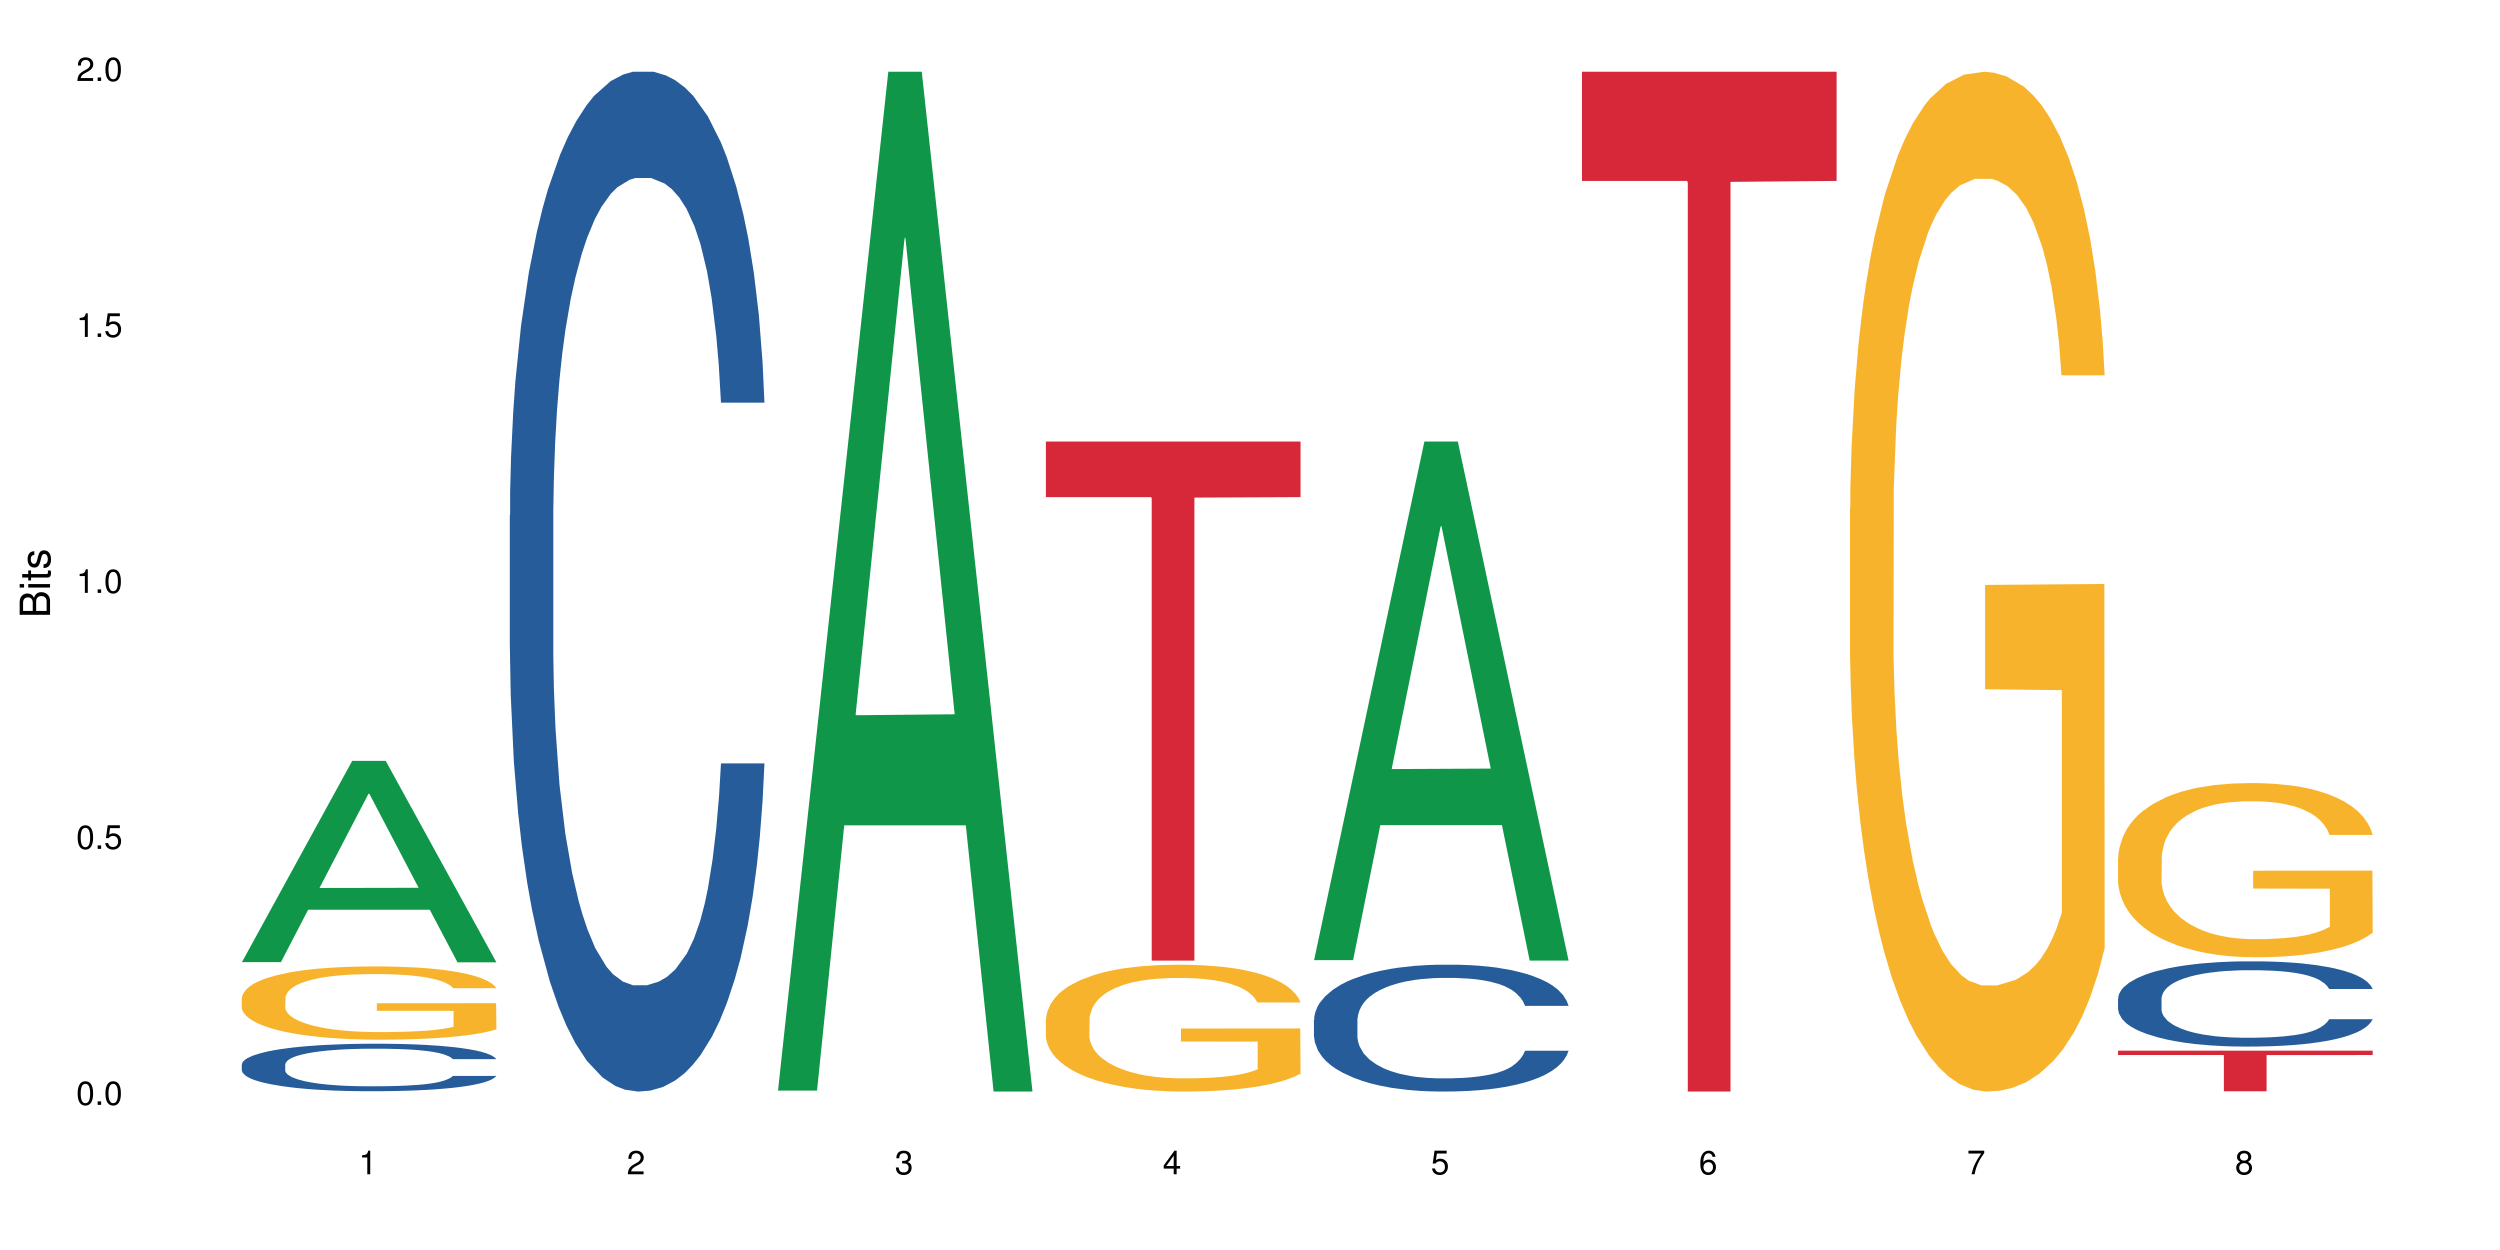 <?xml version="1.0" encoding="UTF-8"?>
<svg xmlns="http://www.w3.org/2000/svg" xmlns:xlink="http://www.w3.org/1999/xlink" width="720pt" height="360pt" viewBox="0 0 720 360" version="1.1">
<defs>
<g>
<symbol overflow="visible" id="glyph0-0">
<path style="stroke:none;" d=""/>
</symbol>
<symbol overflow="visible" id="glyph0-1">
<path style="stroke:none;" d="M 2.641 -6.797 C 2 -6.797 1.422 -6.531 1.078 -6.047 C 0.641 -5.453 0.406 -4.547 0.406 -3.297 C 0.406 -1 1.188 0.219 2.641 0.219 C 4.078 0.219 4.859 -1 4.859 -3.234 C 4.859 -4.562 4.656 -5.438 4.203 -6.047 C 3.844 -6.531 3.281 -6.797 2.641 -6.797 Z M 2.641 -6.047 C 3.547 -6.047 4 -5.125 4 -3.312 C 4 -1.375 3.562 -0.484 2.625 -0.484 C 1.734 -0.484 1.281 -1.422 1.281 -3.281 C 1.281 -5.141 1.734 -6.047 2.641 -6.047 Z M 2.641 -6.047 "/>
</symbol>
<symbol overflow="visible" id="glyph0-2">
<path style="stroke:none;" d="M 1.828 -1 L 0.828 -1 L 0.828 0 L 1.828 0 Z M 1.828 -1 "/>
</symbol>
<symbol overflow="visible" id="glyph0-3">
<path style="stroke:none;" d="M 4.562 -6.797 L 1.062 -6.797 L 0.547 -3.094 L 1.328 -3.094 C 1.719 -3.562 2.047 -3.734 2.578 -3.734 C 3.484 -3.734 4.062 -3.109 4.062 -2.094 C 4.062 -1.125 3.484 -0.531 2.578 -0.531 C 1.828 -0.531 1.375 -0.906 1.188 -1.672 L 0.328 -1.672 C 0.453 -1.109 0.547 -0.844 0.75 -0.594 C 1.125 -0.078 1.828 0.219 2.594 0.219 C 3.969 0.219 4.922 -0.781 4.922 -2.219 C 4.922 -3.562 4.031 -4.484 2.719 -4.484 C 2.25 -4.484 1.859 -4.359 1.469 -4.062 L 1.734 -5.969 L 4.562 -5.969 Z M 4.562 -6.797 "/>
</symbol>
<symbol overflow="visible" id="glyph0-4">
<path style="stroke:none;" d="M 2.484 -4.844 L 2.484 0 L 3.328 0 L 3.328 -6.797 L 2.766 -6.797 C 2.469 -5.75 2.281 -5.609 0.984 -5.453 L 0.984 -4.844 Z M 2.484 -4.844 "/>
</symbol>
<symbol overflow="visible" id="glyph0-5">
<path style="stroke:none;" d="M 4.859 -0.828 L 1.281 -0.828 C 1.359 -1.391 1.672 -1.75 2.5 -2.234 L 3.469 -2.75 C 4.406 -3.266 4.906 -3.969 4.906 -4.812 C 4.906 -5.375 4.672 -5.906 4.266 -6.266 C 3.859 -6.625 3.375 -6.797 2.719 -6.797 C 1.859 -6.797 1.219 -6.5 0.844 -5.922 C 0.609 -5.562 0.5 -5.125 0.484 -4.438 L 1.328 -4.438 C 1.359 -4.906 1.406 -5.188 1.531 -5.406 C 1.75 -5.812 2.188 -6.062 2.703 -6.062 C 3.469 -6.062 4.031 -5.516 4.031 -4.781 C 4.031 -4.25 3.719 -3.797 3.125 -3.438 L 2.234 -2.938 C 0.812 -2.141 0.406 -1.5 0.328 0 L 4.859 0 Z M 4.859 -0.828 "/>
</symbol>
<symbol overflow="visible" id="glyph0-6">
<path style="stroke:none;" d="M 2.125 -3.125 L 2.578 -3.125 C 3.516 -3.125 3.984 -2.703 3.984 -1.891 C 3.984 -1.031 3.469 -0.531 2.578 -0.531 C 1.656 -0.531 1.203 -0.984 1.156 -1.969 L 0.312 -1.969 C 0.344 -1.422 0.438 -1.078 0.609 -0.766 C 0.953 -0.109 1.625 0.219 2.547 0.219 C 3.953 0.219 4.859 -0.609 4.859 -1.906 C 4.859 -2.766 4.516 -3.25 3.703 -3.516 C 4.344 -3.766 4.656 -4.25 4.656 -4.938 C 4.656 -6.109 3.875 -6.797 2.578 -6.797 C 1.203 -6.797 0.484 -6.047 0.453 -4.609 L 1.297 -4.609 C 1.312 -5.016 1.344 -5.25 1.453 -5.453 C 1.641 -5.828 2.062 -6.062 2.594 -6.062 C 3.344 -6.062 3.797 -5.625 3.797 -4.906 C 3.797 -4.422 3.609 -4.141 3.25 -3.984 C 3.016 -3.891 2.719 -3.844 2.125 -3.844 Z M 2.125 -3.125 "/>
</symbol>
<symbol overflow="visible" id="glyph0-7">
<path style="stroke:none;" d="M 3.141 -1.625 L 3.141 0 L 3.984 0 L 3.984 -1.625 L 4.984 -1.625 L 4.984 -2.391 L 3.984 -2.391 L 3.984 -6.797 L 3.359 -6.797 L 0.266 -2.516 L 0.266 -1.625 Z M 3.141 -2.391 L 1 -2.391 L 3.141 -5.359 Z M 3.141 -2.391 "/>
</symbol>
<symbol overflow="visible" id="glyph0-8">
<path style="stroke:none;" d="M 4.781 -5.031 C 4.609 -6.141 3.891 -6.797 2.844 -6.797 C 2.094 -6.797 1.422 -6.438 1.031 -5.828 C 0.609 -5.172 0.406 -4.344 0.406 -3.094 C 0.406 -1.953 0.578 -1.234 0.984 -0.625 C 1.359 -0.078 1.953 0.219 2.703 0.219 C 3.984 0.219 4.922 -0.734 4.922 -2.078 C 4.922 -3.344 4.062 -4.234 2.844 -4.234 C 2.172 -4.234 1.641 -3.969 1.281 -3.469 C 1.281 -5.125 1.828 -6.047 2.797 -6.047 C 3.391 -6.047 3.797 -5.672 3.938 -5.031 Z M 2.734 -3.484 C 3.547 -3.484 4.062 -2.922 4.062 -2 C 4.062 -1.156 3.484 -0.531 2.703 -0.531 C 1.922 -0.531 1.328 -1.188 1.328 -2.047 C 1.328 -2.891 1.906 -3.484 2.734 -3.484 Z M 2.734 -3.484 "/>
</symbol>
<symbol overflow="visible" id="glyph0-9">
<path style="stroke:none;" d="M 4.984 -6.797 L 0.438 -6.797 L 0.438 -5.969 L 4.109 -5.969 C 2.5 -3.656 1.828 -2.234 1.328 0 L 2.219 0 C 2.594 -2.172 3.453 -4.047 4.984 -6.094 Z M 4.984 -6.797 "/>
</symbol>
<symbol overflow="visible" id="glyph0-10">
<path style="stroke:none;" d="M 3.75 -3.578 C 4.453 -4 4.688 -4.344 4.688 -4.984 C 4.688 -6.047 3.844 -6.797 2.641 -6.797 C 1.438 -6.797 0.594 -6.047 0.594 -4.984 C 0.594 -4.359 0.828 -4.016 1.516 -3.578 C 0.734 -3.203 0.359 -2.641 0.359 -1.891 C 0.359 -0.641 1.297 0.219 2.641 0.219 C 3.984 0.219 4.922 -0.641 4.922 -1.875 C 4.922 -2.641 4.531 -3.203 3.75 -3.578 Z M 2.641 -6.047 C 3.359 -6.047 3.812 -5.625 3.812 -4.969 C 3.812 -4.344 3.344 -3.922 2.641 -3.922 C 1.922 -3.922 1.453 -4.344 1.453 -4.984 C 1.453 -5.625 1.922 -6.047 2.641 -6.047 Z M 2.641 -3.203 C 3.484 -3.203 4.062 -2.672 4.062 -1.875 C 4.062 -1.062 3.484 -0.531 2.625 -0.531 C 1.797 -0.531 1.219 -1.078 1.219 -1.875 C 1.219 -2.672 1.797 -3.203 2.641 -3.203 Z M 2.641 -3.203 "/>
</symbol>
<symbol overflow="visible" id="glyph1-0">
<path style="stroke:none;" d=""/>
</symbol>
<symbol overflow="visible" id="glyph1-1">
<path style="stroke:none;" d="M 0 -0.953 L 0 -4.891 C 0 -5.719 -0.234 -6.344 -0.734 -6.797 C -1.188 -7.234 -1.812 -7.469 -2.5 -7.469 C -3.547 -7.469 -4.188 -7 -4.625 -5.875 C -4.984 -6.672 -5.641 -7.094 -6.531 -7.094 C -7.156 -7.094 -7.734 -6.859 -8.141 -6.391 C -8.562 -5.938 -8.75 -5.344 -8.75 -4.5 L -8.75 -0.953 Z M -4.984 -2.062 L -7.766 -2.062 L -7.766 -4.219 C -7.766 -4.844 -7.688 -5.203 -7.453 -5.5 C -7.219 -5.812 -6.859 -5.969 -6.375 -5.969 C -5.906 -5.969 -5.531 -5.812 -5.297 -5.5 C -5.062 -5.203 -4.984 -4.844 -4.984 -4.219 Z M -0.984 -2.062 L -4 -2.062 L -4 -4.781 C -4 -5.328 -3.859 -5.688 -3.578 -5.953 C -3.297 -6.219 -2.922 -6.359 -2.484 -6.359 C -2.062 -6.359 -1.688 -6.219 -1.406 -5.953 C -1.109 -5.688 -0.984 -5.328 -0.984 -4.781 Z M -0.984 -2.062 "/>
</symbol>
<symbol overflow="visible" id="glyph1-2">
<path style="stroke:none;" d="M -6.281 -1.797 L -6.281 -0.797 L 0 -0.797 L 0 -1.797 Z M -8.75 -1.797 L -8.75 -0.797 L -7.484 -0.797 L -7.484 -1.797 Z M -8.75 -1.797 "/>
</symbol>
<symbol overflow="visible" id="glyph1-3">
<path style="stroke:none;" d="M -6.281 -3.047 L -6.281 -2.016 L -8.016 -2.016 L -8.016 -1.016 L -6.281 -1.016 L -6.281 -0.172 L -5.469 -0.172 L -5.469 -1.016 L -0.719 -1.016 C -0.078 -1.016 0.281 -1.453 0.281 -2.234 C 0.281 -2.469 0.25 -2.719 0.188 -3.047 L -0.641 -3.047 C -0.609 -2.922 -0.594 -2.766 -0.594 -2.562 C -0.594 -2.141 -0.719 -2.016 -1.156 -2.016 L -5.469 -2.016 L -5.469 -3.047 Z M -6.281 -3.047 "/>
</symbol>
<symbol overflow="visible" id="glyph1-4">
<path style="stroke:none;" d="M -4.531 -5.25 C -5.766 -5.25 -6.469 -4.422 -6.469 -2.969 C -6.469 -1.516 -5.719 -0.562 -4.547 -0.562 C -3.562 -0.562 -3.094 -1.062 -2.734 -2.562 L -2.516 -3.484 C -2.344 -4.188 -2.094 -4.469 -1.625 -4.469 C -1.047 -4.469 -0.641 -3.875 -0.641 -3 C -0.641 -2.453 -0.797 -2 -1.062 -1.75 C -1.25 -1.594 -1.422 -1.531 -1.875 -1.469 L -1.875 -0.406 C -0.422 -0.453 0.281 -1.266 0.281 -2.922 C 0.281 -4.5 -0.5 -5.516 -1.719 -5.516 C -2.656 -5.516 -3.172 -4.984 -3.469 -3.734 L -3.703 -2.766 C -3.891 -1.953 -4.156 -1.609 -4.594 -1.609 C -5.172 -1.609 -5.547 -2.125 -5.547 -2.938 C -5.547 -3.75 -5.203 -4.172 -4.531 -4.203 Z M -4.531 -5.25 "/>
</symbol>
</g>
</defs>
<g id="surface82234">
<rect x="0" y="0" width="720" height="360" style="fill:rgb(100%,100%,100%);fill-opacity:1;stroke:none;"/>
<path style=" stroke:none;fill-rule:nonzero;fill:rgb(6.275%,58.824%,28.235%);fill-opacity:1;" d="M 69.629 277.098 L 69.707 277.043 L 101.441 219.125 L 111.078 219.125 L 142.965 277.152 L 131.762 277.152 L 123.77 262.004 L 88.746 262.004 L 80.91 277.098 L 69.629 277.098 L 92.117 255.738 L 120.559 255.684 L 106.375 228.605 L 106.219 228.551 L 106.062 228.715 L 92.039 255.684 L 92.117 255.738 Z M 69.629 277.098 "/>
<path style=" stroke:none;fill-rule:nonzero;fill:rgb(14.51%,36.078%,60%);fill-opacity:1;" d="M 69.629 306.551 L 69.719 306.539 L 69.719 306.238 L 69.988 305.766 L 70.613 305.164 L 71.238 304.754 L 72.848 304.016 L 75.086 303.305 L 77.41 302.754 L 79.109 302.43 L 80.629 302.18 L 84.117 301.715 L 86.355 301.48 L 88.77 301.266 L 91.719 301.055 L 93.867 300.93 L 98.695 300.73 L 102.273 300.641 L 105.047 300.605 L 111.039 300.605 L 114.613 300.652 L 117.207 300.715 L 120.07 300.816 L 122.484 300.93 L 126.688 301.203 L 130.445 301.555 L 132.145 301.754 L 134.828 302.141 L 136.883 302.516 L 138.316 302.84 L 139.926 303.305 L 141.355 303.867 L 142.43 304.504 L 142.965 305.039 L 130.445 305.039 L 129.82 304.539 L 129.102 304.152 L 127.762 303.641 L 126.422 303.277 L 124.543 302.914 L 122.844 302.68 L 120.516 302.441 L 118.461 302.293 L 116.312 302.18 L 114.258 302.105 L 110.32 302.027 L 105.762 302.027 L 104.062 302.055 L 100.574 302.152 L 98.695 302.242 L 96.012 302.418 L 94.133 302.578 L 91.898 302.828 L 90.379 303.039 L 88.5 303.367 L 87.16 303.652 L 85.637 304.066 L 84.742 304.379 L 83.938 304.727 L 83.223 305.141 L 82.688 305.578 L 82.328 306.039 L 82.148 306.488 L 82.148 308.426 L 82.328 308.875 L 82.777 309.402 L 83.938 310.164 L 85.637 310.824 L 87.605 311.352 L 89.484 311.727 L 90.559 311.898 L 91.988 312.102 L 94.223 312.352 L 97.445 312.602 L 99.32 312.699 L 102.184 312.801 L 105.137 312.852 L 109.07 312.852 L 112.559 312.801 L 114.883 312.738 L 117.297 312.637 L 120.605 312.426 L 122.664 312.227 L 124.453 311.988 L 125.793 311.75 L 126.688 311.551 L 128.031 311.164 L 129.102 310.738 L 129.906 310.301 L 130.445 309.875 L 142.965 309.875 L 142.43 310.375 L 141.625 310.863 L 140.82 311.227 L 139.566 311.664 L 138.137 312.051 L 136.078 312.488 L 134.379 312.773 L 132.145 313.086 L 130.086 313.324 L 127.852 313.535 L 124.543 313.785 L 122.395 313.91 L 120.07 314.023 L 117.297 314.125 L 113.809 314.211 L 110.055 314.262 L 106.566 314.273 L 102.809 314.25 L 100.035 314.199 L 96.371 314.086 L 91.809 313.863 L 88.5 313.625 L 85.906 313.387 L 83.672 313.137 L 81.168 312.801 L 77.945 312.25 L 75.98 311.824 L 74.637 311.477 L 73.117 310.988 L 72.043 310.551 L 70.793 309.852 L 69.898 308.965 L 69.629 308.277 Z M 69.629 306.551 "/>
<path style=" stroke:none;fill-rule:nonzero;fill:rgb(96.863%,70.196%,16.863%);fill-opacity:1;" d="M 69.629 287.363 L 69.719 287.348 L 69.719 286.961 L 70.078 286.094 L 70.973 284.898 L 72.133 283.918 L 73.387 283.145 L 74.191 282.742 L 75.531 282.164 L 76.695 281.738 L 79.645 280.871 L 83.402 280.062 L 85.461 279.719 L 87.785 279.391 L 91.094 279.023 L 92.613 278.891 L 97.266 278.582 L 102.543 278.387 L 108.355 278.328 L 111.039 278.348 L 114.703 278.426 L 119.711 278.637 L 122.574 278.832 L 124.809 279.023 L 127.137 279.273 L 129.996 279.66 L 132.68 280.121 L 134.828 280.582 L 136.973 281.16 L 138.762 281.777 L 140.281 282.453 L 141.625 283.262 L 142.43 283.938 L 142.965 284.609 L 130.535 284.609 L 129.82 283.938 L 129.016 283.414 L 127.672 282.781 L 126.332 282.316 L 124.988 281.953 L 122.484 281.449 L 120.34 281.145 L 117.656 280.871 L 115.062 280.699 L 112.109 280.582 L 110.32 280.547 L 105.582 280.547 L 101.289 280.68 L 98.785 280.836 L 96.996 280.988 L 94.492 281.277 L 92.973 281.508 L 92.078 281.664 L 89.395 282.262 L 87.605 282.801 L 86.621 283.164 L 85.371 283.742 L 84.477 284.262 L 83.492 285.035 L 82.953 285.613 L 82.238 286.922 L 82.148 290.391 L 82.418 291.121 L 82.953 291.91 L 83.672 292.605 L 84.742 293.336 L 85.816 293.895 L 87.695 294.648 L 89.305 295.148 L 90.559 295.477 L 92.973 295.996 L 93.957 296.168 L 96.281 296.516 L 98.695 296.785 L 101.648 297.016 L 103.883 297.133 L 107.461 297.23 L 112.02 297.23 L 117.387 297.113 L 120.785 296.957 L 123.109 296.805 L 124.633 296.668 L 126.508 296.457 L 127.852 296.266 L 129.102 296.055 L 130.625 295.727 L 130.625 291.121 L 108.535 291.102 L 108.535 288.945 L 142.875 288.926 L 142.965 296.457 L 141.086 296.977 L 138.762 297.48 L 136.527 297.863 L 134.199 298.191 L 130.891 298.559 L 128.207 298.789 L 124.094 299.059 L 120.34 299.23 L 116.402 299.348 L 112.914 299.406 L 108.801 299.426 L 105.137 299.387 L 101.199 299.27 L 98.07 299.117 L 95.207 298.926 L 92.344 298.672 L 88.77 298.27 L 86.441 297.941 L 84.027 297.535 L 81.613 297.055 L 79.469 296.535 L 78.035 296.129 L 76.605 295.668 L 75.086 295.09 L 73.652 294.434 L 72.582 293.84 L 71.598 293.164 L 70.883 292.527 L 70.164 291.66 L 69.809 290.969 L 69.629 290.371 Z M 69.629 287.363 "/>
<path style=" stroke:none;fill-rule:nonzero;fill:rgb(14.51%,36.078%,60%);fill-opacity:1;" d="M 146.824 148.457 L 146.914 148.188 L 146.914 141.742 L 147.184 131.543 L 147.809 118.656 L 148.434 109.797 L 150.043 93.957 L 152.281 78.652 L 154.605 66.84 L 156.305 59.859 L 157.824 54.492 L 161.312 44.559 L 163.551 39.457 L 165.965 34.891 L 168.914 30.328 L 171.062 27.645 L 175.891 23.348 L 179.469 21.469 L 182.242 20.664 L 188.234 20.664 L 191.812 21.738 L 194.406 23.078 L 197.266 25.227 L 199.68 27.645 L 203.883 33.551 L 207.641 41.066 L 209.34 45.363 L 212.023 53.684 L 214.078 61.738 L 215.512 68.719 L 217.121 78.652 L 218.551 90.734 L 219.625 104.426 L 220.16 115.969 L 207.641 115.969 L 207.016 105.23 L 206.301 96.91 L 204.957 85.902 L 203.617 78.117 L 201.738 70.332 L 200.039 65.23 L 197.715 60.129 L 195.656 56.906 L 193.512 54.492 L 191.453 52.879 L 187.52 51.27 L 182.957 51.27 L 181.258 51.805 L 177.77 53.953 L 175.891 55.832 L 173.207 59.59 L 171.332 63.082 L 169.094 68.449 L 167.574 73.016 L 165.695 79.996 L 164.355 86.172 L 162.836 95.031 L 161.941 101.742 L 161.137 109.258 L 160.418 118.117 L 159.883 127.516 L 159.523 137.449 L 159.348 147.113 L 159.348 188.727 L 159.523 198.391 L 159.973 209.668 L 161.137 226.043 L 162.836 240.273 L 164.801 251.547 L 166.68 259.602 L 167.754 263.359 L 169.184 267.656 L 171.418 273.027 L 174.641 278.395 L 176.516 280.543 L 179.379 282.691 L 182.332 283.766 L 186.266 283.766 L 189.754 282.691 L 192.078 281.348 L 194.492 279.199 L 197.805 274.637 L 199.859 270.34 L 201.648 265.242 L 202.988 260.141 L 203.883 255.844 L 205.227 247.52 L 206.301 238.395 L 207.105 228.996 L 207.641 219.867 L 220.16 219.867 L 219.625 230.609 L 218.82 241.078 L 218.016 248.863 L 216.762 258.262 L 215.332 266.582 L 213.273 275.98 L 211.574 282.152 L 209.34 288.867 L 207.281 293.969 L 205.047 298.531 L 201.738 303.898 L 199.59 306.586 L 197.266 309 L 194.492 311.148 L 191.004 313.027 L 187.25 314.102 L 183.762 314.371 L 180.004 313.832 L 177.234 312.762 L 173.566 310.344 L 169.004 305.512 L 165.695 300.41 L 163.102 295.309 L 160.867 289.941 L 158.363 282.691 L 155.145 270.879 L 153.176 261.75 L 151.832 254.234 L 150.312 243.762 L 149.238 234.367 L 147.988 219.332 L 147.094 200.27 L 146.824 185.504 Z M 146.824 148.457 "/>
<path style=" stroke:none;fill-rule:nonzero;fill:rgb(6.275%,58.824%,28.235%);fill-opacity:1;" d="M 224.02 314.094 L 224.098 313.82 L 255.832 20.664 L 265.469 20.664 L 297.355 314.371 L 286.152 314.371 L 278.16 237.703 L 243.141 237.703 L 235.305 314.094 L 224.02 314.094 L 246.508 205.988 L 274.949 205.711 L 260.77 68.648 L 260.609 68.375 L 260.453 69.199 L 246.43 205.711 L 246.508 205.988 Z M 224.02 314.094 "/>
<path style=" stroke:none;fill-rule:nonzero;fill:rgb(96.863%,70.196%,16.863%);fill-opacity:1;" d="M 301.219 293.484 L 301.305 293.449 L 301.305 292.785 L 301.664 291.281 L 302.559 289.215 L 303.723 287.512 L 304.973 286.176 L 305.777 285.477 L 307.121 284.477 L 308.281 283.742 L 311.234 282.238 L 314.988 280.84 L 317.047 280.238 L 319.371 279.672 L 322.68 279.035 L 324.203 278.805 L 328.852 278.27 L 334.129 277.938 L 339.941 277.836 L 342.625 277.867 L 346.293 278.004 L 351.301 278.371 L 354.164 278.703 L 356.398 279.035 L 358.723 279.469 L 361.586 280.137 L 364.27 280.938 L 366.414 281.738 L 368.562 282.742 L 370.352 283.809 L 371.871 284.977 L 373.211 286.379 L 374.016 287.543 L 374.555 288.711 L 362.121 288.711 L 361.406 287.543 L 360.602 286.645 L 359.262 285.543 L 357.918 284.742 L 356.578 284.109 L 354.074 283.242 L 351.926 282.707 L 349.242 282.238 L 346.648 281.941 L 343.699 281.738 L 341.91 281.672 L 337.168 281.672 L 332.875 281.906 L 330.371 282.172 L 328.586 282.441 L 326.078 282.941 L 324.559 283.34 L 323.664 283.609 L 320.98 284.641 L 319.195 285.578 L 318.211 286.211 L 316.957 287.211 L 316.062 288.113 L 315.078 289.445 L 314.543 290.449 L 313.828 292.715 L 313.738 298.723 L 314.008 299.988 L 314.543 301.359 L 315.258 302.559 L 316.332 303.828 L 317.406 304.793 L 319.281 306.098 L 320.895 306.965 L 322.145 307.531 L 324.559 308.43 L 325.543 308.73 L 327.867 309.332 L 330.285 309.801 L 333.234 310.199 L 335.469 310.398 L 339.047 310.566 L 343.609 310.566 L 348.977 310.367 L 352.375 310.102 L 354.699 309.832 L 356.219 309.598 L 358.098 309.23 L 359.438 308.898 L 360.691 308.531 L 362.211 307.965 L 362.211 299.988 L 340.121 299.957 L 340.121 296.219 L 374.465 296.188 L 374.555 309.23 L 372.676 310.133 L 370.352 311 L 368.113 311.668 L 365.789 312.234 L 362.48 312.871 L 359.797 313.27 L 355.684 313.738 L 351.926 314.035 L 347.992 314.238 L 344.504 314.336 L 340.391 314.371 L 336.723 314.305 L 332.789 314.105 L 329.656 313.836 L 326.797 313.504 L 323.934 313.07 L 320.355 312.367 L 318.031 311.801 L 315.617 311.102 L 313.203 310.266 L 311.055 309.367 L 309.625 308.664 L 308.191 307.863 L 306.672 306.863 L 305.242 305.73 L 304.168 304.695 L 303.184 303.527 L 302.469 302.426 L 301.754 300.926 L 301.395 299.723 L 301.219 298.688 Z M 301.219 293.484 "/>
<path style=" stroke:none;fill-rule:nonzero;fill:rgb(83.922%,15.686%,22.353%);fill-opacity:1;" d="M 301.219 127.164 L 374.555 127.164 L 374.555 143.168 L 343.988 143.309 L 343.988 276.656 L 331.691 276.656 L 331.691 143.449 L 331.516 143.168 L 301.219 143.168 Z M 301.219 127.164 "/>
<path style=" stroke:none;fill-rule:nonzero;fill:rgb(6.275%,58.824%,28.235%);fill-opacity:1;" d="M 378.414 276.516 L 378.492 276.375 L 410.223 127.164 L 419.859 127.164 L 451.75 276.656 L 440.547 276.656 L 432.555 237.633 L 397.531 237.633 L 389.695 276.516 L 378.414 276.516 L 400.898 221.492 L 429.34 221.352 L 415.16 151.59 L 415.004 151.449 L 414.848 151.871 L 400.82 221.352 L 400.898 221.492 Z M 378.414 276.516 "/>
<path style=" stroke:none;fill-rule:nonzero;fill:rgb(14.51%,36.078%,60%);fill-opacity:1;" d="M 378.414 293.73 L 378.504 293.699 L 378.504 292.898 L 378.77 291.629 L 379.398 290.023 L 380.023 288.922 L 381.633 286.953 L 383.867 285.051 L 386.195 283.578 L 387.895 282.711 L 389.414 282.043 L 392.902 280.809 L 395.137 280.172 L 397.551 279.605 L 400.504 279.039 L 402.648 278.703 L 407.48 278.168 L 411.055 277.938 L 413.828 277.836 L 419.82 277.836 L 423.398 277.969 L 425.992 278.137 L 428.855 278.402 L 431.27 278.703 L 435.473 279.438 L 439.227 280.375 L 440.926 280.906 L 443.609 281.941 L 445.668 282.945 L 447.098 283.812 L 448.707 285.051 L 450.141 286.551 L 451.211 288.254 L 451.75 289.691 L 439.227 289.691 L 438.602 288.355 L 437.887 287.32 L 436.547 285.949 L 435.203 284.98 L 433.324 284.016 L 431.625 283.379 L 429.301 282.746 L 427.246 282.344 L 425.098 282.043 L 423.039 281.844 L 419.105 281.645 L 414.543 281.645 L 412.844 281.711 L 409.355 281.977 L 407.48 282.211 L 404.797 282.68 L 402.918 283.113 L 400.684 283.781 L 399.16 284.348 L 397.285 285.215 L 395.941 285.984 L 394.422 287.086 L 393.527 287.922 L 392.723 288.855 L 392.008 289.957 L 391.469 291.129 L 391.113 292.363 L 390.934 293.566 L 390.934 298.742 L 391.113 299.945 L 391.559 301.348 L 392.723 303.383 L 394.422 305.152 L 396.391 306.555 L 398.266 307.559 L 399.34 308.027 L 400.773 308.559 L 403.008 309.227 L 406.227 309.895 L 408.105 310.164 L 410.969 310.43 L 413.918 310.562 L 417.855 310.562 L 421.34 310.43 L 423.668 310.262 L 426.082 309.996 L 429.391 309.43 L 431.449 308.895 L 433.234 308.258 L 434.578 307.625 L 435.473 307.09 L 436.812 306.055 L 437.887 304.918 L 438.691 303.75 L 439.227 302.617 L 451.75 302.617 L 451.211 303.949 L 450.406 305.254 L 449.602 306.223 L 448.352 307.391 L 446.918 308.426 L 444.863 309.594 L 443.164 310.363 L 440.926 311.199 L 438.871 311.832 L 436.637 312.398 L 433.324 313.066 L 431.18 313.402 L 428.855 313.703 L 426.082 313.969 L 422.594 314.203 L 418.836 314.336 L 415.348 314.371 L 411.594 314.305 L 408.82 314.172 L 405.152 313.871 L 400.594 313.27 L 397.285 312.633 L 394.691 312 L 392.453 311.332 L 389.949 310.43 L 386.73 308.961 L 384.762 307.824 L 383.422 306.891 L 381.902 305.586 L 380.828 304.418 L 379.574 302.547 L 378.68 300.176 L 378.414 298.34 Z M 378.414 293.73 "/>
<path style=" stroke:none;fill-rule:nonzero;fill:rgb(83.922%,15.686%,22.353%);fill-opacity:1;" d="M 455.609 20.664 L 528.945 20.664 L 528.945 52.102 L 498.383 52.379 L 498.383 314.371 L 486.086 314.371 L 486.086 52.652 L 485.906 52.102 L 455.609 52.102 Z M 455.609 20.664 "/>
<path style=" stroke:none;fill-rule:nonzero;fill:rgb(96.863%,70.196%,16.863%);fill-opacity:1;" d="M 532.805 146.461 L 532.895 146.191 L 532.895 140.828 L 533.254 128.758 L 534.145 112.129 L 535.309 98.449 L 536.562 87.719 L 537.367 82.086 L 538.707 74.039 L 539.871 68.141 L 542.82 56.07 L 546.578 44.805 L 548.637 39.977 L 550.961 35.414 L 554.27 30.32 L 555.789 28.441 L 560.441 24.148 L 565.715 21.469 L 571.531 20.664 L 574.215 20.93 L 577.879 22.004 L 582.887 24.953 L 585.75 27.637 L 587.984 30.32 L 590.312 33.805 L 593.172 39.172 L 595.855 45.609 L 598.004 52.047 L 600.148 60.094 L 601.938 68.676 L 603.457 78.062 L 604.801 89.328 L 605.605 98.715 L 606.141 108.105 L 593.711 108.105 L 592.996 98.715 L 592.188 91.477 L 590.848 82.625 L 589.508 76.188 L 588.164 71.09 L 585.66 64.117 L 583.516 59.824 L 580.832 56.07 L 578.238 53.656 L 575.285 52.047 L 573.496 51.508 L 568.758 51.508 L 564.465 53.387 L 561.961 55.531 L 560.172 57.68 L 557.668 61.703 L 556.148 64.922 L 555.254 67.066 L 552.57 75.383 L 550.781 82.891 L 549.797 87.988 L 548.547 96.035 L 547.652 103.277 L 546.668 114.004 L 546.129 122.051 L 545.414 140.293 L 545.324 188.574 L 545.594 198.766 L 546.129 209.762 L 546.848 219.418 L 547.918 229.609 L 548.992 237.391 L 550.871 247.852 L 552.48 254.824 L 553.734 259.383 L 556.148 266.625 L 557.133 269.039 L 559.457 273.867 L 561.871 277.625 L 564.824 280.844 L 567.059 282.453 L 570.637 283.793 L 575.195 283.793 L 580.562 282.184 L 583.961 280.039 L 586.285 277.891 L 587.809 276.016 L 589.684 273.062 L 591.027 270.383 L 592.277 267.43 L 593.801 262.871 L 593.801 198.766 L 571.707 198.496 L 571.707 168.457 L 606.051 168.188 L 606.141 273.062 L 604.262 280.305 L 601.938 287.281 L 599.703 292.645 L 597.375 297.203 L 594.066 302.301 L 591.383 305.52 L 587.27 309.273 L 583.516 311.688 L 579.578 313.297 L 576.09 314.102 L 571.977 314.371 L 568.309 313.836 L 564.375 312.227 L 561.246 310.078 L 558.383 307.398 L 555.52 303.91 L 551.945 298.277 L 549.617 293.719 L 547.203 288.086 L 544.789 281.379 L 542.645 274.137 L 541.211 268.504 L 539.781 262.066 L 538.262 254.02 L 536.828 244.898 L 535.758 236.586 L 534.773 227.195 L 534.059 218.344 L 533.34 206.277 L 532.984 196.621 L 532.805 188.305 Z M 532.805 146.461 "/>
<path style=" stroke:none;fill-rule:nonzero;fill:rgb(14.51%,36.078%,60%);fill-opacity:1;" d="M 610 287.555 L 610.09 287.531 L 610.09 286.992 L 610.359 286.141 L 610.984 285.062 L 611.609 284.324 L 613.219 283 L 615.457 281.723 L 617.781 280.734 L 619.48 280.148 L 621 279.703 L 624.488 278.871 L 626.727 278.445 L 629.141 278.062 L 632.09 277.684 L 634.238 277.457 L 639.066 277.098 L 642.645 276.941 L 645.418 276.875 L 651.41 276.875 L 654.988 276.965 L 657.578 277.078 L 660.441 277.258 L 662.855 277.457 L 667.059 277.953 L 670.816 278.578 L 672.516 278.938 L 675.199 279.633 L 677.254 280.309 L 678.688 280.891 L 680.297 281.723 L 681.727 282.73 L 682.801 283.875 L 683.336 284.84 L 670.816 284.84 L 670.191 283.941 L 669.477 283.246 L 668.133 282.328 L 666.793 281.676 L 664.914 281.023 L 663.215 280.598 L 660.891 280.172 L 658.832 279.902 L 656.688 279.703 L 654.629 279.566 L 650.695 279.434 L 646.133 279.434 L 644.434 279.477 L 640.945 279.656 L 639.066 279.812 L 636.383 280.129 L 634.508 280.418 L 632.27 280.867 L 630.75 281.25 L 628.871 281.832 L 627.531 282.348 L 626.008 283.09 L 625.117 283.648 L 624.309 284.277 L 623.594 285.02 L 623.059 285.805 L 622.699 286.633 L 622.523 287.441 L 622.523 290.918 L 622.699 291.727 L 623.148 292.668 L 624.309 294.039 L 626.008 295.227 L 627.977 296.168 L 629.855 296.844 L 630.93 297.156 L 632.359 297.516 L 634.594 297.965 L 637.816 298.414 L 639.691 298.594 L 642.555 298.773 L 645.508 298.859 L 649.441 298.859 L 652.93 298.773 L 655.254 298.66 L 657.668 298.48 L 660.977 298.098 L 663.035 297.738 L 664.824 297.312 L 666.164 296.887 L 667.059 296.527 L 668.402 295.832 L 669.477 295.07 L 670.281 294.285 L 670.816 293.523 L 683.336 293.523 L 682.801 294.418 L 681.996 295.293 L 681.191 295.945 L 679.938 296.73 L 678.508 297.426 L 676.449 298.211 L 674.75 298.727 L 672.516 299.289 L 670.457 299.715 L 668.223 300.094 L 664.914 300.543 L 662.766 300.77 L 660.441 300.969 L 657.668 301.148 L 654.18 301.309 L 650.426 301.395 L 646.938 301.418 L 643.18 301.375 L 640.41 301.285 L 636.742 301.082 L 632.18 300.68 L 628.871 300.254 L 626.277 299.824 L 624.043 299.379 L 621.539 298.773 L 618.316 297.785 L 616.352 297.023 L 615.008 296.395 L 613.488 295.52 L 612.414 294.734 L 611.164 293.477 L 610.27 291.883 L 610 290.648 Z M 610 287.555 "/>
<path style=" stroke:none;fill-rule:nonzero;fill:rgb(96.863%,70.196%,16.863%);fill-opacity:1;" d="M 610 247.008 L 610.09 246.965 L 610.09 246.047 L 610.449 243.984 L 611.344 241.145 L 612.504 238.805 L 613.758 236.973 L 614.562 236.012 L 615.902 234.637 L 617.066 233.629 L 620.016 231.566 L 623.773 229.641 L 625.832 228.816 L 628.156 228.039 L 631.465 227.168 L 632.984 226.848 L 637.637 226.113 L 642.914 225.656 L 648.727 225.516 L 651.41 225.562 L 655.074 225.746 L 660.086 226.25 L 662.945 226.707 L 665.184 227.168 L 667.508 227.762 L 670.367 228.68 L 673.051 229.777 L 675.199 230.879 L 677.344 232.254 L 679.133 233.719 L 680.652 235.324 L 681.996 237.25 L 682.801 238.852 L 683.336 240.457 L 670.906 240.457 L 670.191 238.852 L 669.387 237.613 L 668.043 236.102 L 666.703 235.004 L 665.359 234.133 L 662.855 232.941 L 660.711 232.207 L 658.027 231.566 L 655.434 231.152 L 652.48 230.879 L 650.695 230.789 L 645.953 230.789 L 641.66 231.109 L 639.156 231.473 L 637.367 231.84 L 634.863 232.527 L 633.344 233.078 L 632.449 233.445 L 629.766 234.867 L 627.977 236.148 L 626.992 237.02 L 625.742 238.395 L 624.848 239.633 L 623.863 241.465 L 623.328 242.84 L 622.609 245.953 L 622.523 254.203 L 622.789 255.945 L 623.328 257.824 L 624.043 259.473 L 625.117 261.215 L 626.188 262.543 L 628.066 264.332 L 629.676 265.523 L 630.93 266.301 L 633.344 267.539 L 634.328 267.949 L 636.652 268.777 L 639.066 269.418 L 642.02 269.969 L 644.254 270.242 L 647.832 270.473 L 652.395 270.473 L 657.758 270.195 L 661.156 269.828 L 663.484 269.465 L 665.004 269.141 L 666.883 268.637 L 668.223 268.18 L 669.477 267.676 L 670.996 266.898 L 670.996 255.945 L 648.906 255.898 L 648.906 250.766 L 683.246 250.723 L 683.336 268.637 L 681.457 269.875 L 679.133 271.066 L 676.898 271.984 L 674.574 272.762 L 671.262 273.633 L 668.582 274.184 L 664.465 274.824 L 660.711 275.238 L 656.773 275.512 L 653.285 275.648 L 649.172 275.695 L 645.508 275.605 L 641.57 275.328 L 638.441 274.961 L 635.578 274.504 L 632.719 273.906 L 629.141 272.945 L 626.816 272.168 L 624.398 271.203 L 621.984 270.059 L 619.84 268.82 L 618.406 267.859 L 616.977 266.758 L 615.457 265.383 L 614.027 263.828 L 612.953 262.406 L 611.969 260.801 L 611.254 259.289 L 610.539 257.227 L 610.18 255.578 L 610 254.156 Z M 610 247.008 "/>
<path style=" stroke:none;fill-rule:nonzero;fill:rgb(83.922%,15.686%,22.353%);fill-opacity:1;" d="M 610 302.598 L 683.336 302.598 L 683.336 303.848 L 652.773 303.859 L 652.773 314.281 L 640.477 314.281 L 640.477 303.871 L 640.297 303.848 L 610 303.848 Z M 610 302.598 "/>
<g style="fill:rgb(0%,0%,0%);fill-opacity:1;">
  <use xlink:href="#glyph0-1" x="21.957" y="318.198"/>
  <use xlink:href="#glyph0-2" x="27.291" y="318.198"/>
  <use xlink:href="#glyph0-1" x="29.958" y="318.198"/>
</g>
<g style="fill:rgb(0%,0%,0%);fill-opacity:1;">
  <use xlink:href="#glyph0-1" x="21.957" y="244.476"/>
  <use xlink:href="#glyph0-2" x="27.291" y="244.476"/>
  <use xlink:href="#glyph0-3" x="29.958" y="244.476"/>
</g>
<g style="fill:rgb(0%,0%,0%);fill-opacity:1;">
  <use xlink:href="#glyph0-4" x="21.957" y="170.753"/>
  <use xlink:href="#glyph0-2" x="27.291" y="170.753"/>
  <use xlink:href="#glyph0-1" x="29.958" y="170.753"/>
</g>
<g style="fill:rgb(0%,0%,0%);fill-opacity:1;">
  <use xlink:href="#glyph0-4" x="21.957" y="97.034"/>
  <use xlink:href="#glyph0-2" x="27.291" y="97.034"/>
  <use xlink:href="#glyph0-3" x="29.958" y="97.034"/>
</g>
<g style="fill:rgb(0%,0%,0%);fill-opacity:1;">
  <use xlink:href="#glyph0-5" x="21.957" y="23.312"/>
  <use xlink:href="#glyph0-2" x="27.291" y="23.312"/>
  <use xlink:href="#glyph0-1" x="29.958" y="23.312"/>
</g>
<g style="fill:rgb(0%,0%,0%);fill-opacity:1;">
  <use xlink:href="#glyph0-4" x="103.297" y="338.19"/>
</g>
<g style="fill:rgb(0%,0%,0%);fill-opacity:1;">
  <use xlink:href="#glyph0-5" x="180.492" y="338.19"/>
</g>
<g style="fill:rgb(0%,0%,0%);fill-opacity:1;">
  <use xlink:href="#glyph0-6" x="257.688" y="338.19"/>
</g>
<g style="fill:rgb(0%,0%,0%);fill-opacity:1;">
  <use xlink:href="#glyph0-7" x="334.887" y="338.19"/>
</g>
<g style="fill:rgb(0%,0%,0%);fill-opacity:1;">
  <use xlink:href="#glyph0-3" x="412.082" y="338.19"/>
</g>
<g style="fill:rgb(0%,0%,0%);fill-opacity:1;">
  <use xlink:href="#glyph0-8" x="489.277" y="338.19"/>
</g>
<g style="fill:rgb(0%,0%,0%);fill-opacity:1;">
  <use xlink:href="#glyph0-9" x="566.473" y="338.19"/>
</g>
<g style="fill:rgb(0%,0%,0%);fill-opacity:1;">
  <use xlink:href="#glyph0-10" x="643.668" y="338.19"/>
</g>
<g style="fill:rgb(0%,0%,0%);fill-opacity:1;">
  <use xlink:href="#glyph1-1" x="14.412" y="178.016"/>
  <use xlink:href="#glyph1-2" x="14.412" y="170.012"/>
  <use xlink:href="#glyph1-3" x="14.412" y="167.348"/>
  <use xlink:href="#glyph1-4" x="14.412" y="164.012"/>
</g>
</g>
</svg>
